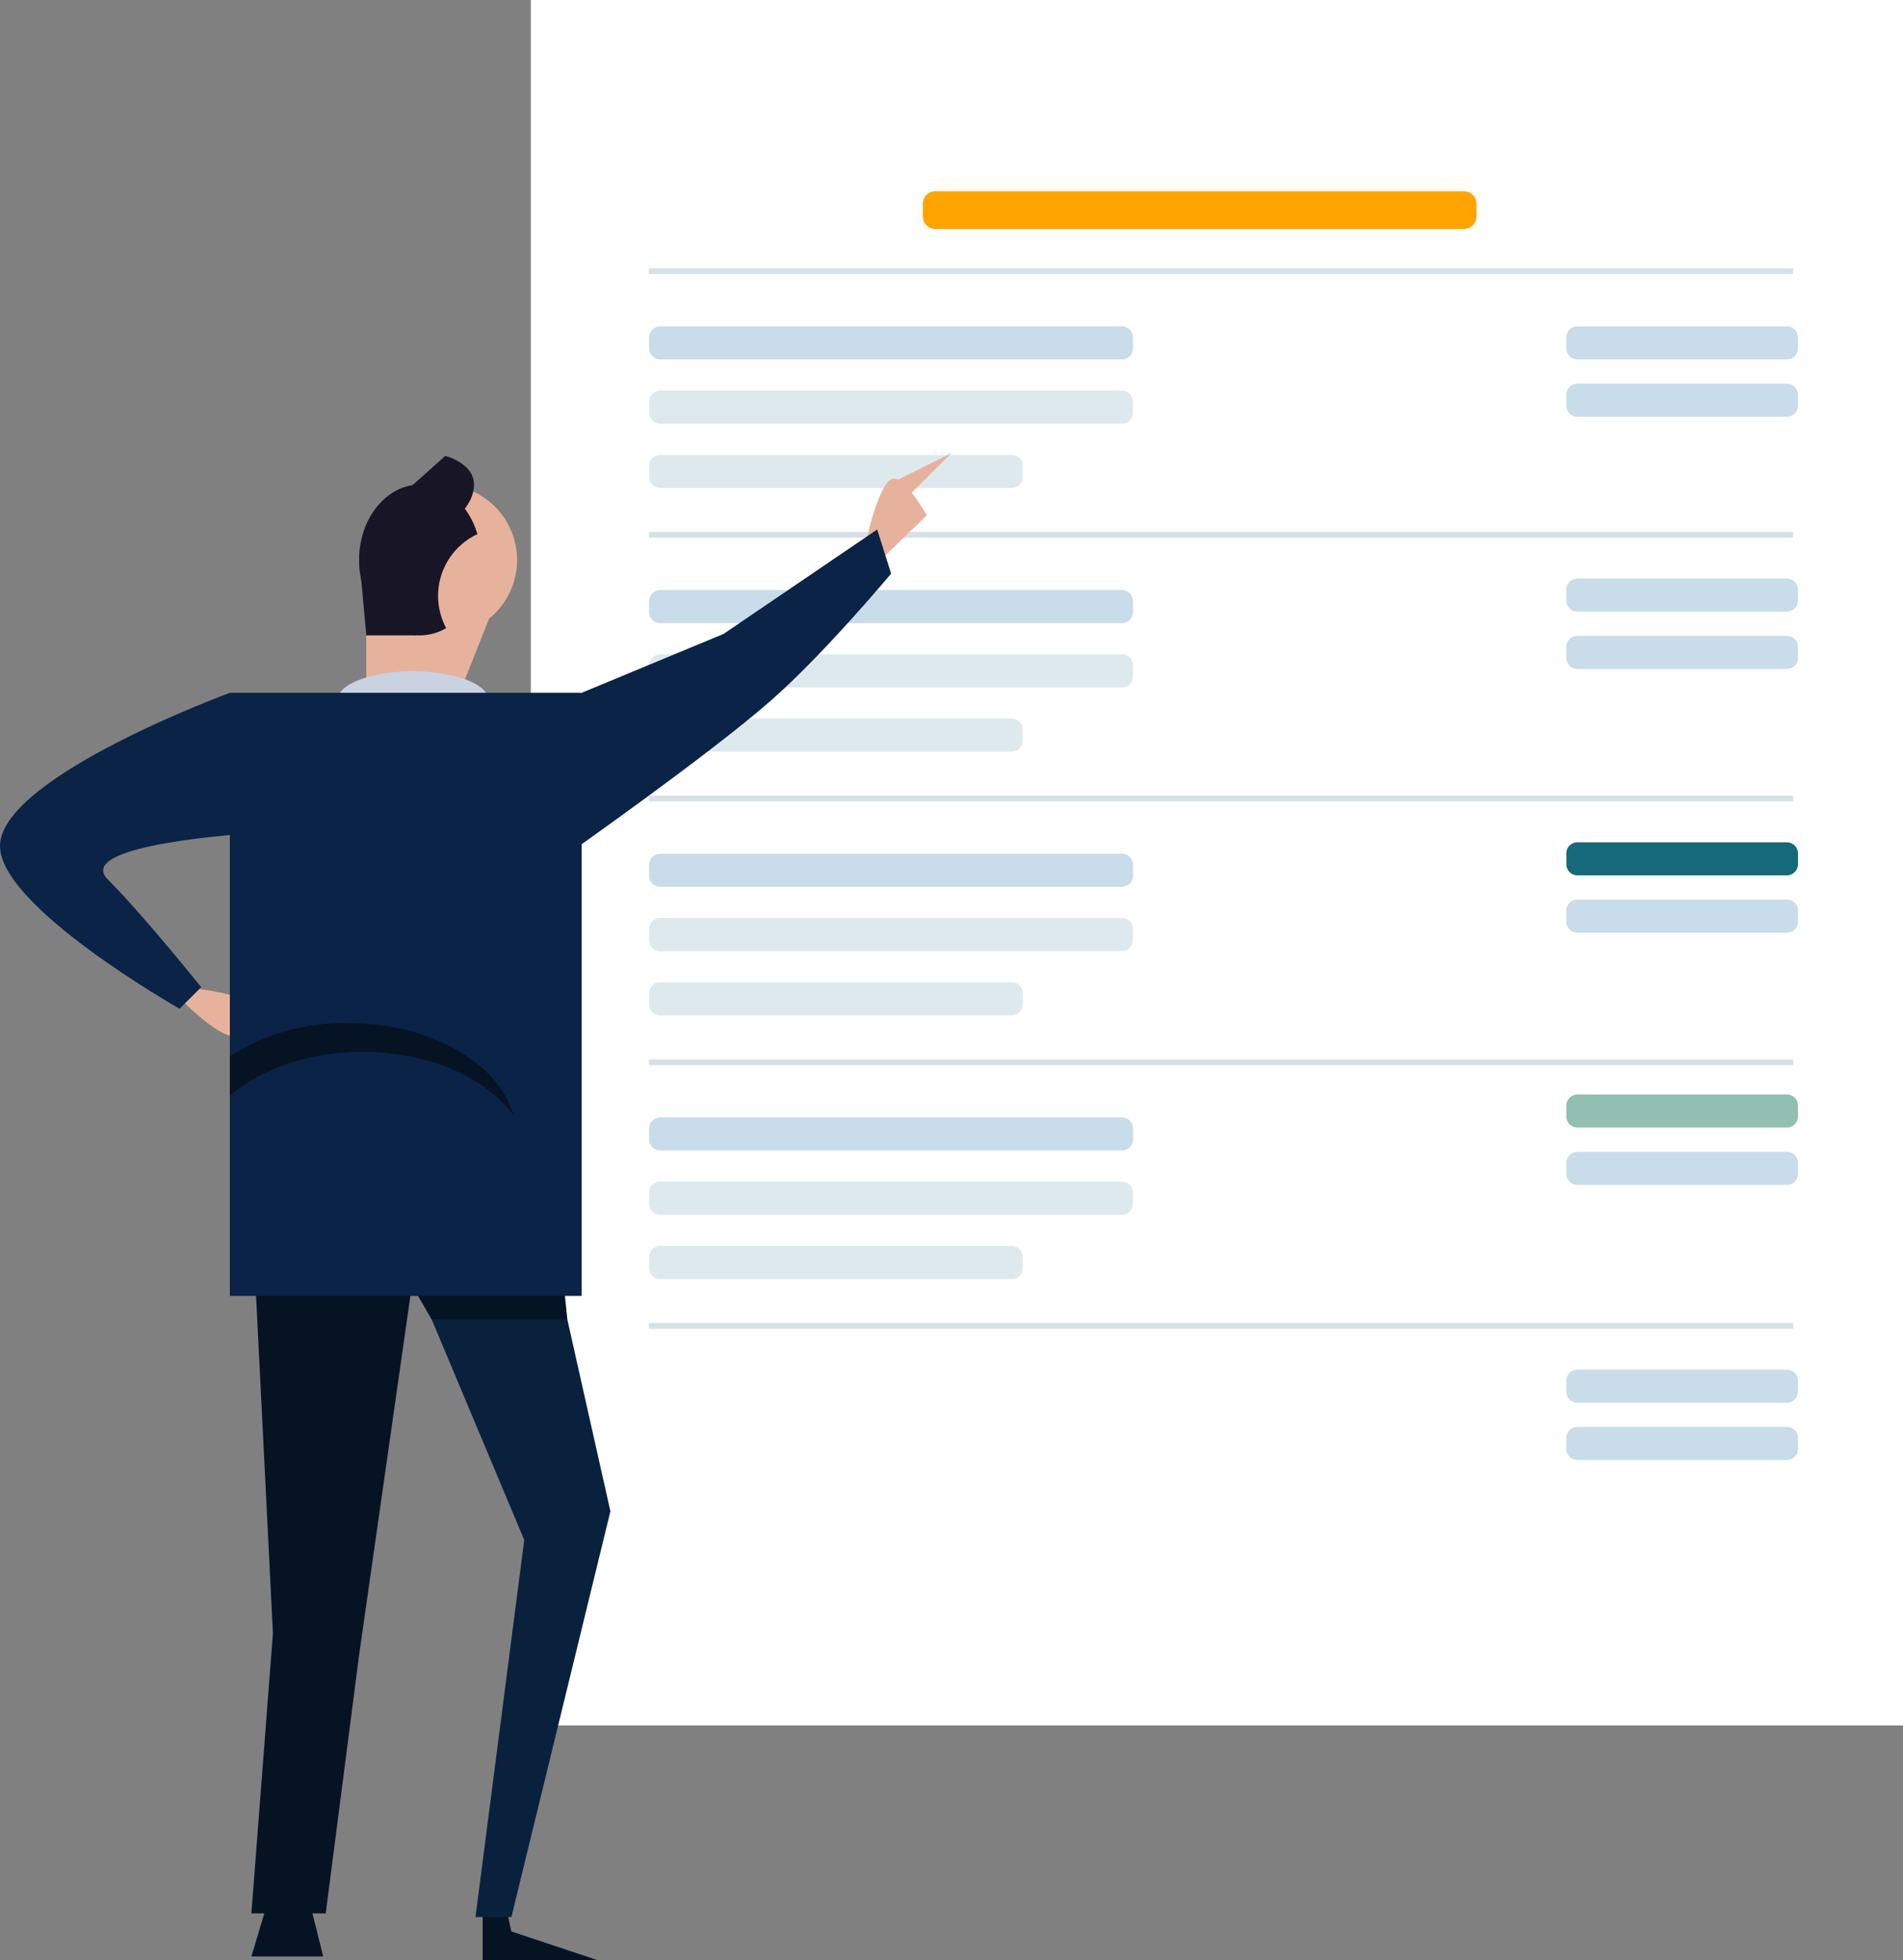 <svg id="Grupo_147736" data-name="Grupo 147736" xmlns="http://www.w3.org/2000/svg" xmlns:xlink="http://www.w3.org/1999/xlink" width="294.91" height="303.783" viewBox="0 0 294.91 303.783">
  <rect x="0" y="0" width="294.91" height="303.783" fill="#808080" stroke="none"/>
  <defs>
    <clipPath id="clip-path">
      <rect id="Rectángulo_45787" data-name="Rectángulo 45787" width="294.91" height="303.783" fill="none"/>
    </clipPath>
    <clipPath id="clip-path-2">
      <rect id="Rectángulo_45786" data-name="Rectángulo 45786" width="294.911" height="303.783" fill="none"/>
    </clipPath>
    <clipPath id="clip-path-3">
      <rect id="Rectángulo_45764" data-name="Rectángulo 45764" width="74.984" height="5.122" fill="none"/>
    </clipPath>
    <clipPath id="clip-path-4">
      <rect id="Rectángulo_45765" data-name="Rectángulo 45765" width="35.895" height="5.122" fill="none"/>
    </clipPath>
    <clipPath id="clip-path-8">
      <rect id="Rectángulo_45769" data-name="Rectángulo 45769" width="35.895" height="5.122" fill="#16697a"/>
    </clipPath>
    <clipPath id="clip-path-10">
      <rect id="Rectángulo_45771" data-name="Rectángulo 45771" width="35.895" height="5.122" fill="#92bfb1"/>
    </clipPath>
    <clipPath id="clip-path-14">
      <rect id="Rectángulo_45775" data-name="Rectángulo 45775" width="85.812" height="5.862" fill="#ffa400"/>
    </clipPath>
  </defs>
  <g id="Grupo_147735" data-name="Grupo 147735" clip-path="url(#clip-path)">
    <rect id="Rectángulo_45763" data-name="Rectángulo 45763" width="212.648" height="267.406" transform="translate(82.263 0.001)" fill="#fff"/>
    <g id="Grupo_147734" data-name="Grupo 147734" transform="translate(0 0)">
      <g id="Grupo_147733" data-name="Grupo 147733" clip-path="url(#clip-path-2)">
        <g id="Grupo_147687" data-name="Grupo 147687" transform="translate(100.595 50.581)" opacity="0.54">
          <g id="Grupo_147686" data-name="Grupo 147686">
            <g id="Grupo_147685" data-name="Grupo 147685" clip-path="url(#clip-path-3)">
              <path id="Trazado_205737" data-name="Trazado 205737" d="M639.439,289.8H567.87a1.712,1.712,0,0,1-1.708-1.707v-1.707a1.712,1.712,0,0,1,1.708-1.707h71.569a1.713,1.713,0,0,1,1.708,1.707v1.707a1.713,1.713,0,0,1-1.708,1.707" transform="translate(-566.162 -284.678)" fill="#99bfd6"/>
            </g>
          </g>
        </g>
        <path id="Trazado_205738" data-name="Trazado 205738" d="M639.439,345.856H567.87a1.712,1.712,0,0,1-1.708-1.707v-1.707a1.713,1.713,0,0,1,1.708-1.707h71.569a1.713,1.713,0,0,1,1.708,1.707v1.707a1.713,1.713,0,0,1-1.708,1.707" transform="translate(-465.567 -280.193)" fill="#dde9ed"/>
        <path id="Trazado_205739" data-name="Trazado 205739" d="M622.364,401.912H567.87a1.712,1.712,0,0,1-1.708-1.707V398.5a1.713,1.713,0,0,1,1.708-1.708h54.495a1.713,1.713,0,0,1,1.707,1.708V400.2a1.712,1.712,0,0,1-1.707,1.707" transform="translate(-465.567 -326.289)" fill="#dde9ed"/>
        <g id="Grupo_147690" data-name="Grupo 147690" transform="translate(242.737 50.581)" opacity="0.54">
          <g id="Grupo_147689" data-name="Grupo 147689">
            <g id="Grupo_147688" data-name="Grupo 147688" clip-path="url(#clip-path-4)">
              <path id="Trazado_205740" data-name="Trazado 205740" d="M1400.349,289.8h-32.48a1.713,1.713,0,0,1-1.708-1.707v-1.707a1.713,1.713,0,0,1,1.708-1.707h32.48a1.713,1.713,0,0,1,1.708,1.707v1.707a1.713,1.713,0,0,1-1.708,1.707" transform="translate(-1366.162 -284.678)" fill="#99bfd6"/>
            </g>
          </g>
        </g>
        <g id="Grupo_147693" data-name="Grupo 147693" transform="translate(242.737 59.465)" opacity="0.54">
          <g id="Grupo_147692" data-name="Grupo 147692">
            <g id="Grupo_147691" data-name="Grupo 147691" clip-path="url(#clip-path-4)">
              <path id="Trazado_205741" data-name="Trazado 205741" d="M1400.349,339.8h-32.48a1.713,1.713,0,0,1-1.708-1.707v-1.707a1.713,1.713,0,0,1,1.708-1.707h32.48a1.713,1.713,0,0,1,1.708,1.707v1.707a1.713,1.713,0,0,1-1.708,1.707" transform="translate(-1366.162 -334.678)" fill="#99bfd6"/>
            </g>
          </g>
        </g>
        <g id="Grupo_147696" data-name="Grupo 147696" transform="translate(242.737 89.67)" opacity="0.54">
          <g id="Grupo_147695" data-name="Grupo 147695">
            <g id="Grupo_147694" data-name="Grupo 147694" clip-path="url(#clip-path-4)">
              <path id="Trazado_205742" data-name="Trazado 205742" d="M1400.349,509.8h-32.48a1.713,1.713,0,0,1-1.708-1.707v-1.707a1.713,1.713,0,0,1,1.708-1.707h32.48a1.713,1.713,0,0,1,1.708,1.707v1.707a1.713,1.713,0,0,1-1.708,1.707" transform="translate(-1366.162 -504.678)" fill="#99bfd6"/>
            </g>
          </g>
        </g>
        <g id="Grupo_147699" data-name="Grupo 147699" transform="translate(242.737 98.554)" opacity="0.54">
          <g id="Grupo_147698" data-name="Grupo 147698">
            <g id="Grupo_147697" data-name="Grupo 147697" clip-path="url(#clip-path-4)">
              <path id="Trazado_205743" data-name="Trazado 205743" d="M1400.349,559.8h-32.48a1.713,1.713,0,0,1-1.708-1.707v-1.707a1.713,1.713,0,0,1,1.708-1.707h32.48a1.713,1.713,0,0,1,1.708,1.707v1.707a1.713,1.713,0,0,1-1.708,1.707" transform="translate(-1366.162 -554.678)" fill="#99bfd6"/>
            </g>
          </g>
        </g>
        <g id="Grupo_147702" data-name="Grupo 147702" transform="translate(242.737 130.536)">
          <g id="Grupo_147701" data-name="Grupo 147701">
            <g id="Grupo_147700" data-name="Grupo 147700" clip-path="url(#clip-path-8)">
              <path id="Trazado_205744" data-name="Trazado 205744" d="M1400.349,739.8h-32.48a1.713,1.713,0,0,1-1.708-1.708v-1.707a1.713,1.713,0,0,1,1.708-1.707h32.48a1.713,1.713,0,0,1,1.708,1.707v1.707a1.713,1.713,0,0,1-1.708,1.708" transform="translate(-1366.162 -734.678)" fill="#16697a"/>
            </g>
          </g>
        </g>
        <g id="Grupo_147705" data-name="Grupo 147705" transform="translate(242.737 139.42)" opacity="0.54">
          <g id="Grupo_147704" data-name="Grupo 147704">
            <g id="Grupo_147703" data-name="Grupo 147703" clip-path="url(#clip-path-4)">
              <path id="Trazado_205745" data-name="Trazado 205745" d="M1400.349,789.8h-32.48a1.713,1.713,0,0,1-1.708-1.708v-1.707a1.713,1.713,0,0,1,1.708-1.707h32.48a1.713,1.713,0,0,1,1.708,1.707v1.707a1.713,1.713,0,0,1-1.708,1.708" transform="translate(-1366.162 -784.678)" fill="#99bfd6"/>
            </g>
          </g>
        </g>
        <g id="Grupo_147708" data-name="Grupo 147708" transform="translate(242.737 169.625)">
          <g id="Grupo_147707" data-name="Grupo 147707">
            <g id="Grupo_147706" data-name="Grupo 147706" clip-path="url(#clip-path-10)">
              <path id="Trazado_205746" data-name="Trazado 205746" d="M1400.349,959.8h-32.48a1.713,1.713,0,0,1-1.708-1.708v-1.707a1.713,1.713,0,0,1,1.708-1.708h32.48a1.713,1.713,0,0,1,1.708,1.708v1.707a1.713,1.713,0,0,1-1.708,1.708" transform="translate(-1366.162 -954.678)" fill="#92bfb1"/>
            </g>
          </g>
        </g>
        <g id="Grupo_147711" data-name="Grupo 147711" transform="translate(242.737 178.509)" opacity="0.54">
          <g id="Grupo_147710" data-name="Grupo 147710">
            <g id="Grupo_147709" data-name="Grupo 147709" clip-path="url(#clip-path-4)">
              <path id="Trazado_205747" data-name="Trazado 205747" d="M1400.349,1009.8h-32.48a1.713,1.713,0,0,1-1.708-1.707v-1.707a1.713,1.713,0,0,1,1.708-1.707h32.48a1.713,1.713,0,0,1,1.708,1.707v1.707a1.713,1.713,0,0,1-1.708,1.707" transform="translate(-1366.162 -1004.678)" fill="#99bfd6"/>
            </g>
          </g>
        </g>
        <g id="Grupo_147714" data-name="Grupo 147714" transform="translate(242.737 212.268)" opacity="0.54">
          <g id="Grupo_147713" data-name="Grupo 147713">
            <g id="Grupo_147712" data-name="Grupo 147712" clip-path="url(#clip-path-4)">
              <path id="Trazado_205748" data-name="Trazado 205748" d="M1400.349,1199.8h-32.48a1.713,1.713,0,0,1-1.708-1.707v-1.707a1.713,1.713,0,0,1,1.708-1.708h32.48a1.713,1.713,0,0,1,1.708,1.708v1.707a1.713,1.713,0,0,1-1.708,1.707" transform="translate(-1366.162 -1194.678)" fill="#99bfd6"/>
            </g>
          </g>
        </g>
        <g id="Grupo_147717" data-name="Grupo 147717" transform="translate(242.737 221.152)" opacity="0.54">
          <g id="Grupo_147716" data-name="Grupo 147716">
            <g id="Grupo_147715" data-name="Grupo 147715" clip-path="url(#clip-path-4)">
              <path id="Trazado_205749" data-name="Trazado 205749" d="M1400.349,1249.8h-32.48a1.713,1.713,0,0,1-1.708-1.708v-1.707a1.713,1.713,0,0,1,1.708-1.708h32.48a1.713,1.713,0,0,1,1.708,1.708v1.707a1.713,1.713,0,0,1-1.708,1.708" transform="translate(-1366.162 -1244.678)" fill="#99bfd6"/>
            </g>
          </g>
        </g>
        <g id="Grupo_147720" data-name="Grupo 147720" transform="translate(143.007 29.638)">
          <g id="Grupo_147719" data-name="Grupo 147719">
            <g id="Grupo_147718" data-name="Grupo 147718" clip-path="url(#clip-path-14)">
              <path id="Trazado_205750" data-name="Trazado 205750" d="M888.726,172.672h-81.9a1.96,1.96,0,0,1-1.954-1.954v-1.954a1.96,1.96,0,0,1,1.954-1.954h81.9a1.96,1.96,0,0,1,1.954,1.954v1.954a1.96,1.96,0,0,1-1.954,1.954" transform="translate(-804.868 -166.81)" fill="#ffa400"/>
            </g>
          </g>
        </g>
        <rect id="Rectángulo_45776" data-name="Rectángulo 45776" width="177.323" height="0.888" transform="translate(100.564 41.577)" fill="#d6e0e5"/>
        <g id="Grupo_147723" data-name="Grupo 147723" transform="translate(100.595 91.447)" opacity="0.54">
          <g id="Grupo_147722" data-name="Grupo 147722">
            <g id="Grupo_147721" data-name="Grupo 147721" clip-path="url(#clip-path-3)">
              <path id="Trazado_205751" data-name="Trazado 205751" d="M639.439,519.8H567.87a1.712,1.712,0,0,1-1.708-1.707v-1.707a1.712,1.712,0,0,1,1.708-1.707h71.569a1.713,1.713,0,0,1,1.708,1.707v1.707a1.713,1.713,0,0,1-1.708,1.707" transform="translate(-566.162 -514.678)" fill="#99bfd6"/>
            </g>
          </g>
        </g>
        <path id="Trazado_205752" data-name="Trazado 205752" d="M639.439,575.856H567.87a1.713,1.713,0,0,1-1.708-1.708v-1.707a1.713,1.713,0,0,1,1.708-1.708h71.569a1.713,1.713,0,0,1,1.708,1.708v1.707a1.713,1.713,0,0,1-1.708,1.708" transform="translate(-465.567 -469.327)" fill="#dde9ed"/>
        <path id="Trazado_205753" data-name="Trazado 205753" d="M622.364,631.912H567.87a1.713,1.713,0,0,1-1.708-1.708V628.5a1.713,1.713,0,0,1,1.708-1.708h54.495a1.713,1.713,0,0,1,1.707,1.708V630.2a1.713,1.713,0,0,1-1.707,1.708" transform="translate(-465.567 -515.423)" fill="#dde9ed"/>
        <rect id="Rectángulo_45778" data-name="Rectángulo 45778" width="177.323" height="0.888" transform="translate(100.564 82.443)" fill="#d6e0e5"/>
        <g id="Grupo_147726" data-name="Grupo 147726" transform="translate(100.595 132.313)" opacity="0.54">
          <g id="Grupo_147725" data-name="Grupo 147725">
            <g id="Grupo_147724" data-name="Grupo 147724" clip-path="url(#clip-path-3)">
              <path id="Trazado_205754" data-name="Trazado 205754" d="M639.439,749.8H567.87a1.712,1.712,0,0,1-1.708-1.707v-1.707a1.713,1.713,0,0,1,1.708-1.708h71.569a1.713,1.713,0,0,1,1.708,1.708v1.707a1.713,1.713,0,0,1-1.708,1.707" transform="translate(-566.162 -744.678)" fill="#99bfd6"/>
            </g>
          </g>
        </g>
        <path id="Trazado_205755" data-name="Trazado 205755" d="M639.439,805.856H567.87a1.713,1.713,0,0,1-1.708-1.707v-1.707a1.713,1.713,0,0,1,1.708-1.708h71.569a1.713,1.713,0,0,1,1.708,1.708v1.707a1.713,1.713,0,0,1-1.708,1.707" transform="translate(-465.567 -658.461)" fill="#dde9ed"/>
        <path id="Trazado_205756" data-name="Trazado 205756" d="M622.364,861.912H567.87a1.713,1.713,0,0,1-1.708-1.708V858.5a1.713,1.713,0,0,1,1.708-1.708h54.495a1.713,1.713,0,0,1,1.707,1.708V860.2a1.713,1.713,0,0,1-1.707,1.708" transform="translate(-465.567 -704.557)" fill="#dde9ed"/>
        <rect id="Rectángulo_45780" data-name="Rectángulo 45780" width="177.323" height="0.888" transform="translate(100.564 123.309)" fill="#d6e0e5"/>
        <g id="Grupo_147729" data-name="Grupo 147729" transform="translate(100.595 173.179)" opacity="0.54">
          <g id="Grupo_147728" data-name="Grupo 147728">
            <g id="Grupo_147727" data-name="Grupo 147727" clip-path="url(#clip-path-3)">
              <path id="Trazado_205757" data-name="Trazado 205757" d="M639.439,979.8H567.87a1.712,1.712,0,0,1-1.708-1.707v-1.707a1.712,1.712,0,0,1,1.708-1.707h71.569a1.713,1.713,0,0,1,1.708,1.707v1.707a1.713,1.713,0,0,1-1.708,1.707" transform="translate(-566.162 -974.678)" fill="#99bfd6"/>
            </g>
          </g>
        </g>
        <path id="Trazado_205758" data-name="Trazado 205758" d="M639.439,1035.856H567.87a1.713,1.713,0,0,1-1.708-1.708v-1.707a1.713,1.713,0,0,1,1.708-1.708h71.569a1.713,1.713,0,0,1,1.708,1.708v1.707a1.713,1.713,0,0,1-1.708,1.708" transform="translate(-465.567 -847.595)" fill="#dde9ed"/>
        <path id="Trazado_205759" data-name="Trazado 205759" d="M622.364,1091.912H567.87a1.713,1.713,0,0,1-1.708-1.708V1088.5a1.712,1.712,0,0,1,1.708-1.707h54.495a1.712,1.712,0,0,1,1.707,1.707v1.707a1.713,1.713,0,0,1-1.707,1.708" transform="translate(-465.567 -893.691)" fill="#dde9ed"/>
        <rect id="Rectángulo_45782" data-name="Rectángulo 45782" width="177.323" height="0.888" transform="translate(100.564 164.175)" fill="#d6e0e5"/>
        <rect id="Rectángulo_45783" data-name="Rectángulo 45783" width="177.323" height="0.888" transform="translate(100.564 205.041)" fill="#d6e0e5"/>
        <path id="Trazado_205760" data-name="Trazado 205760" d="M754.419,428.047s2.154-10.566,4.506-10.5c1.9.056,5.09,5.661,5.09,5.661l-7.973,7.712Z" transform="translate(-620.375 -343.361)" fill="#e7b29c"/>
        <path id="Trazado_205761" data-name="Trazado 205761" d="M159.295,863.607s5.367,5.369,7.719,5.375c1.335,0,3.905-2.689,3.561-3.979-.716-2.681-10.539-3.483-10.539-3.483Z" transform="translate(-130.992 -708.448)" fill="#e7b29c"/>
        <path id="Trazado_205762" data-name="Trazado 205762" d="M420.985,1631.665v11.127h17.8l-13.352-4.451-2.225-10.014Z" transform="translate(-346.185 -1339.009)" fill="#061323"/>
        <path id="Trazado_205763" data-name="Trazado 205763" d="M227.062,1631.343,230.4,1644.7H219.273l3.338-11.127Z" transform="translate(-180.313 -1341.489)" fill="#061323"/>
        <path id="Trazado_205764" data-name="Trazado 205764" d="M244.865,1056.718l-8.9,62.312-5.175,40.056H219.273l3.338-43.4-3.338-66.763Z" transform="translate(-180.313 -862.558)" fill="#061323"/>
        <path id="Trazado_205765" data-name="Trazado 205765" d="M373.389,1011.355l12.24,54.523-15.345,62.889h-5.564l7.556-58.438-18.36-43.766Z" transform="translate(-291.034 -831.66)" fill="#09213d"/>
        <path id="Trazado_205766" data-name="Trazado 205766" d="M319.474,434.363a11.683,11.683,0,1,0,11.683-11.683,11.683,11.683,0,0,0-11.683,11.683" transform="translate(-262.71 -347.579)" fill="#e7b29c"/>
        <path id="Trazado_205767" data-name="Trazado 205767" d="M319.474,511.6V491.568l19.04,8.516L333.939,511.6Z" transform="translate(-262.71 -404.227)" fill="#e7b29c"/>
        <path id="Trazado_205768" data-name="Trazado 205768" d="M322.669,422.68c4.084,0,7.552,3.2,8.876,7.681a10.558,10.558,0,0,0-4.842,14.557,7.952,7.952,0,0,1-4.035,1.129c-5.224,0-9.458-5.231-9.458-11.684s4.234-11.683,9.458-11.683" transform="translate(-257.56 -347.579)" fill="#181626"/>
        <path id="Trazado_205769" data-name="Trazado 205769" d="M322.113,497.544h-7.789l-1.113-12.24Z" transform="translate(-257.56 -399.077)" fill="#181626"/>
        <path id="Trazado_205770" data-name="Trazado 205770" d="M366.079,1000.09H345.06l-6.8-11.672,24.479-20.9Z" transform="translate(-278.16 -795.612)" fill="#061323"/>
        <path id="Trazado_205771" data-name="Trazado 205771" d="M294.423,589.956c0,2.458,5.231,4.451,11.684,4.451s11.683-1.993,11.683-4.451-5.231-4.451-11.683-4.451-11.684,1.993-11.684,4.451" transform="translate(-242.11 -481.474)" fill="#cad1e0"/>
        <rect id="Rectángulo_45784" data-name="Rectángulo 45784" width="54.523" height="93.468" transform="translate(35.622 107.369)" fill="#0a2346"/>
        <path id="Trazado_205772" data-name="Trazado 205772" d="M497.049,487.137l21.99-9.126,23.808-16.187L545,468.667s-10.383,12.459-18.689,19.727c-9.707,8.493-31.484,23.775-31.484,23.775Z" transform="translate(-406.905 -379.768)" fill="#0a2346"/>
        <path id="Trazado_205773" data-name="Trazado 205773" d="M35.622,604.3S.882,617.051.015,627.662c-.769,9.419,27.818,25.592,27.818,25.592l3.338-3.338s-8.9-11.127-14.465-16.691c-5.507-5.508,22.254-7.139,22.254-7.139Z" transform="translate(0 -496.926)" fill="#0a2346"/>
        <path id="Trazado_205774" data-name="Trazado 205774" d="M200.486,897.5a33.245,33.245,0,0,1,18.36-5.13c12.7,0,23.285,6.168,25.651,14.344-4.279-5.862-13.159-9.893-23.426-9.893-8.36,0-15.8,2.674-20.585,6.832Z" transform="translate(-164.864 -733.814)" fill="#061323"/>
        <path id="Trazado_205775" data-name="Trazado 205775" d="M348.276,407.644s3.338-2.225,3.338-5.563-4.451-4.451-4.451-4.451l-8.9,7.962Z" transform="translate(-278.16 -326.98)" fill="#181626"/>
        <path id="Trazado_205776" data-name="Trazado 205776" d="M791.355,395.152l-8.306,4.153v4.153Z" transform="translate(-643.918 -324.942)" fill="#e7b29c"/>
      </g>
    </g>
  </g>
</svg>
